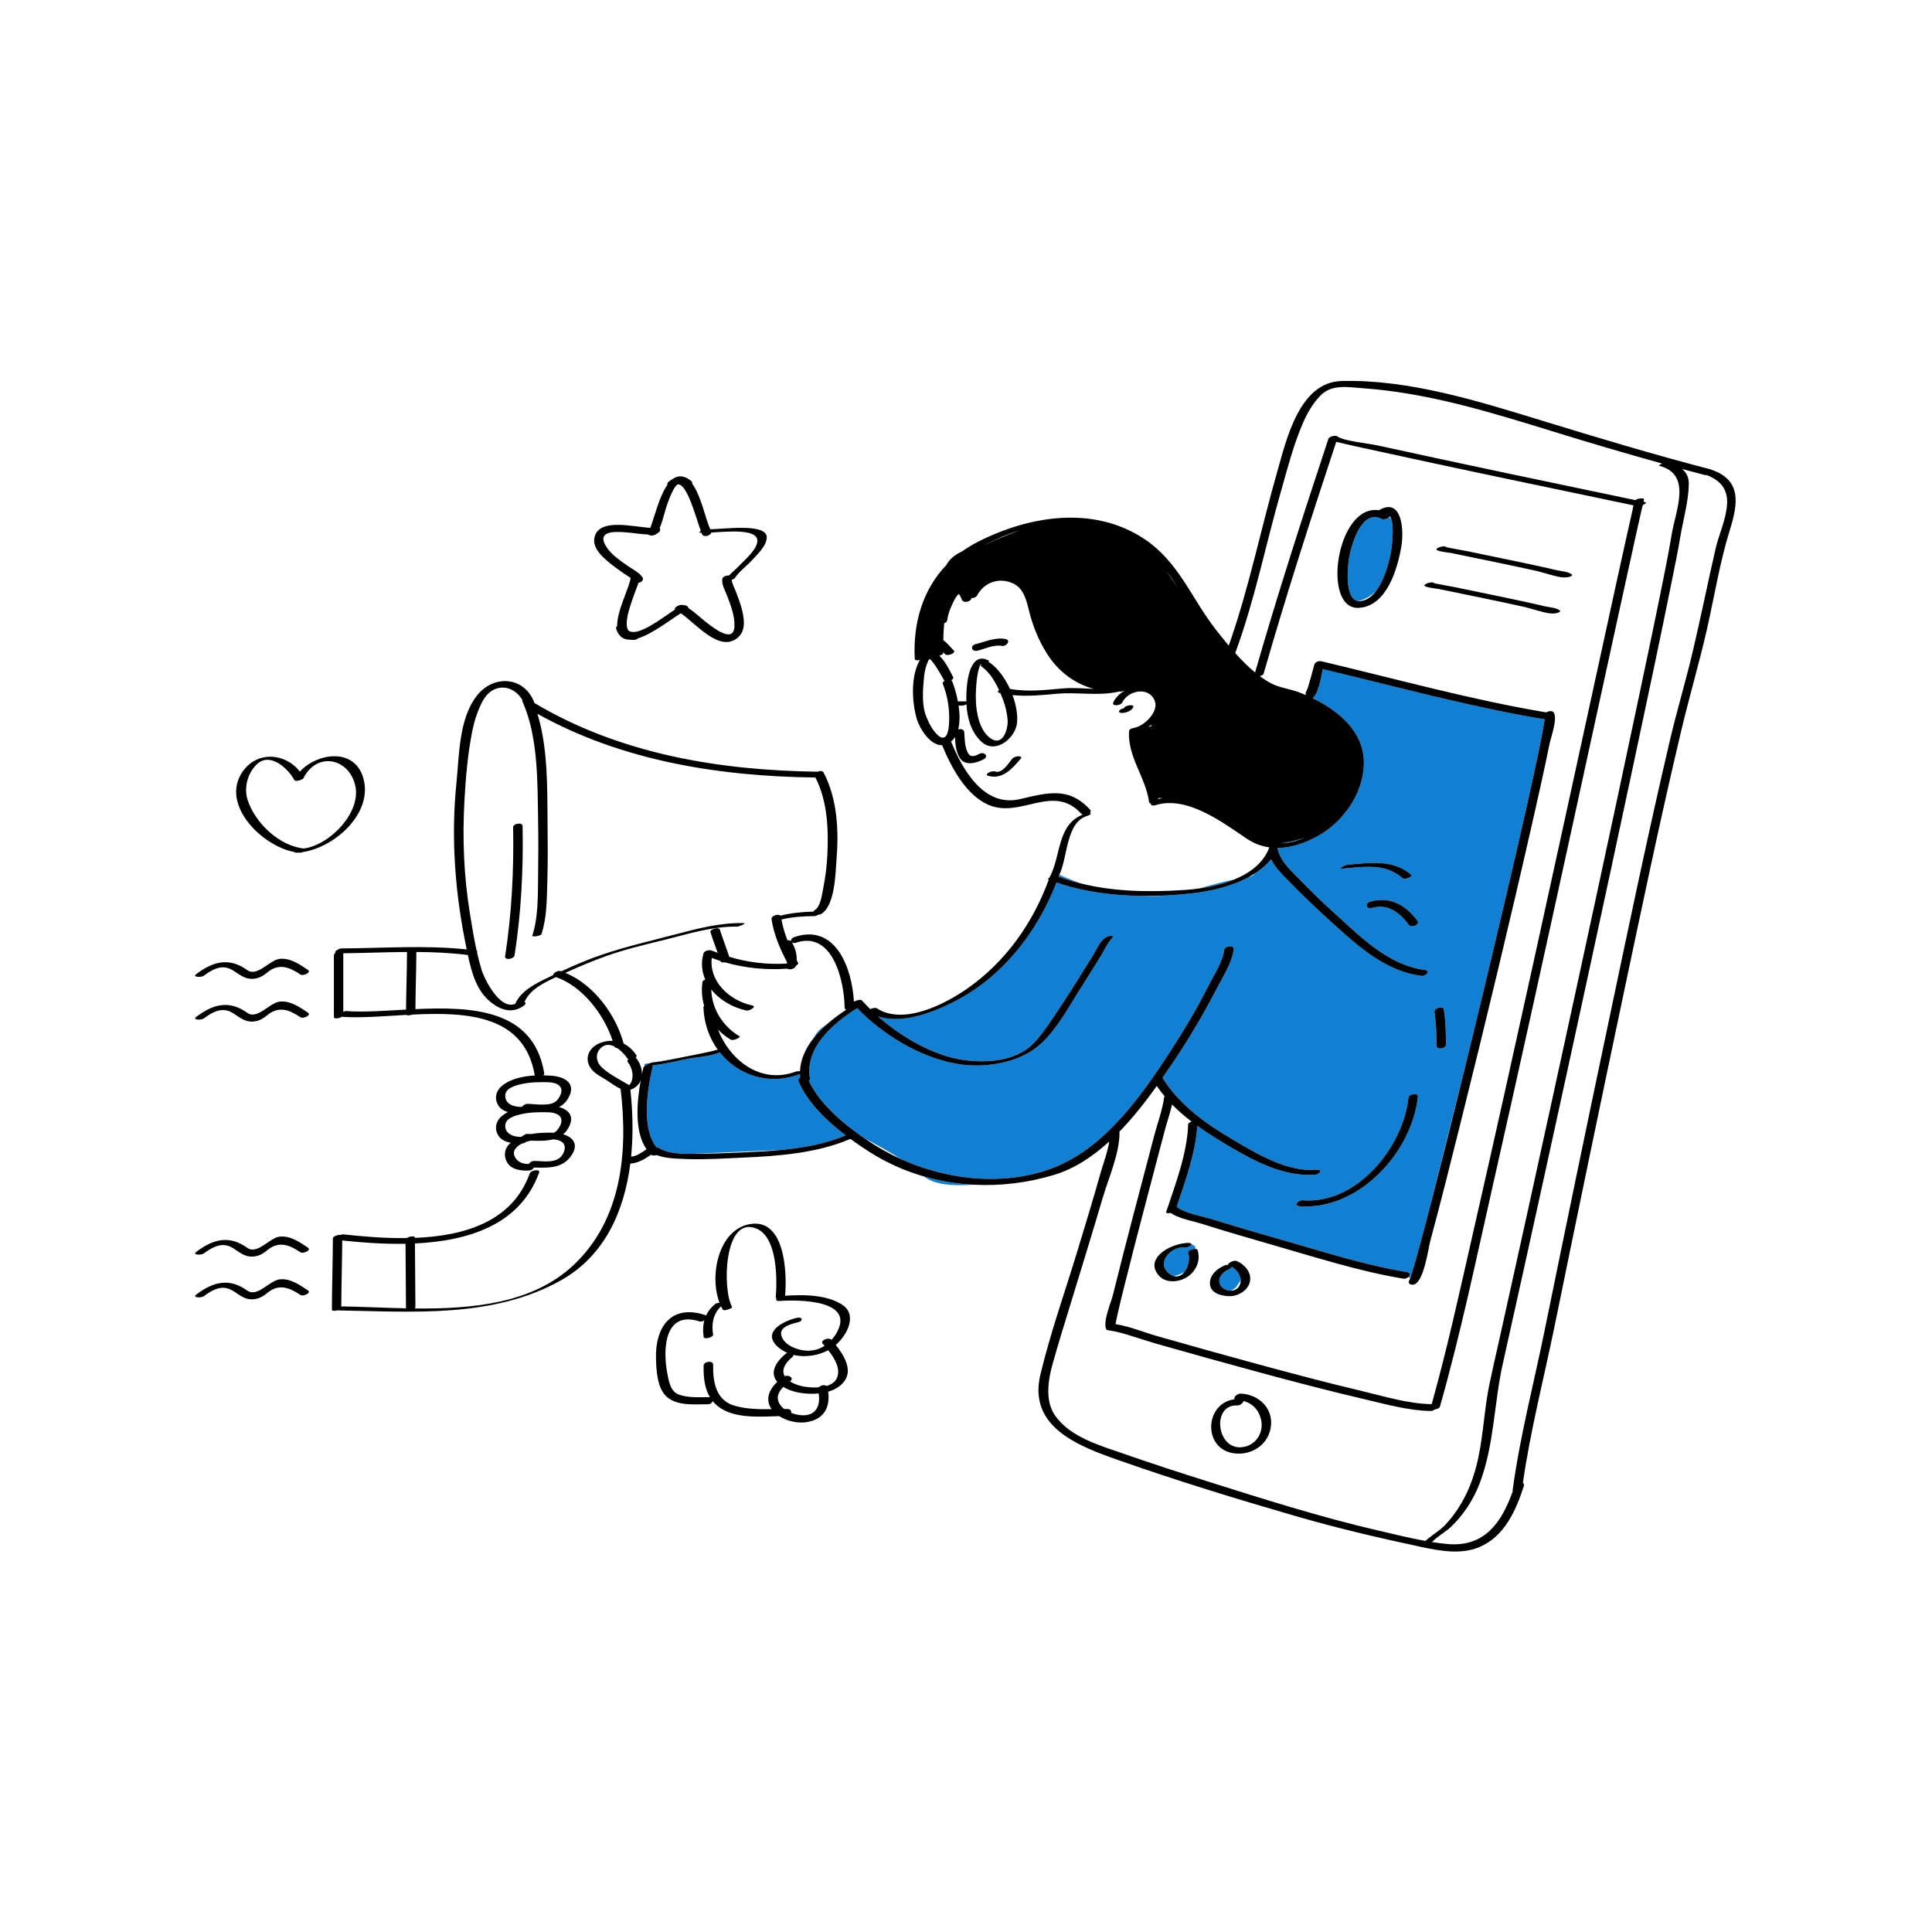 <?xml version="1.0" standalone="no"?>
<svg version="1.1" id="Layer_1" xmlns="http://www.w3.org/2000/svg" xmlns:xlink="http://www.w3.org/1999/xlink" x="0px" y="0px" width="595.28px" height="595.28px" viewBox="0 0 595.28 595.28" enable-background="new 0 0 595.28 595.28" xml:space="preserve">
<path id="color_x5F_2" fill="#1280d2" d="M415.643,172.117c0.656-4.106,3.866-15.424,10.017-12.228
	c0.66,0.343,1.836-0.057,2.372-0.59l0.643,0.643c0.946,2.809,0.126,8.982-0.13,10.314c-0.595,3.105-1.997,8.493-4.603,11.893
	c-1.247,1.193-3.147,2.599-5.466,3.034C414.225,184.559,415.241,174.629,415.643,172.117z M368.319,384.821l-0.085-0.846
	l-1.153-0.676c0.052,0.156-0.029,0.352-0.267,0.527c-0.561,0.415-1.36,0.611-2.049,0.549c-3.733-0.335-8.411,4.381-4.9,7.691
	c0.616,0.581,1.215,0.932,1.783,1.101c1.495-0.28,2.661-0.875,3.332-1.299c1.195-1.549,1.722-4.055,1.104-5.931
	C365.898,385.372,367.399,384.771,368.319,384.821z M366.598,383.021c0.006,0,0.009,0.004,0.015,0.004l-0.334-0.195
	c0,0-0.951,0.09-2.143,0.345C365.024,383.013,365.868,382.955,366.598,383.021z M379.423,390.306
	c0.045,0.255-0.167,0.552-0.815,0.815c-1.493,0.608-3.218,2.135-2.89,3.961c0.289,1.608,1.879,2.581,3.469,2.588
	c0.938-0.421,1.51-0.886,1.51-0.886l1.578-2.271c-0.007-0.245-0.032-0.491-0.094-0.737
	C381.787,392.191,380.794,391.048,379.423,390.306z M361.561,374.329l0.291,0.077c-0.093-0.047-0.188-0.092-0.278-0.141
	L361.561,374.329z M326.407,269.499c-0.004,0.007-0.006,0.016-0.01,0.021c0,0.029,0.002,0.058-0.01,0.091
	c-0.058,0.163-0.123,0.323-0.182,0.485c2.305,0.858,4.643,1.571,7.006,2.154C329.7,271.037,327.26,269.911,326.407,269.499z
	 M299.989,365.029c-5.148-0.272-10.254-1.099-15.211-2.522C287.751,365.025,293.523,365.481,299.989,365.029z M201.784,327.261
	c2.604-0.203,5.273-0.845,7.852-1.386L201.784,327.261z M399.561,258.829c-1.868,0.498-3.456,0.81-4.788,0.998
	c2.391-0.025,4.814-0.66,7.141-1.746C401.161,258.356,400.382,258.61,399.561,258.829z M475.946,221.641
	c-0.19,1.194-0.576,3.304-0.718,4.066c-0.773,4.183-1.671,8.343-2.569,12.5c-2.865,13.261-5.941,26.478-9.041,39.686
	c-3.971,16.919-8.016,33.821-12.154,50.701l-11.039,43.903c-1.258,4.854-2.532,9.706-3.881,14.536
	c-0.491,1.758-0.987,3.517-1.538,5.256c-0.148,0.47-0.309,0.936-0.479,1.398l-0.644-0.171c0.63-0.545,0.79-1.384-0.425-1.584
	c-13.042-2.146-25.942-6.347-38.629-9.959c-7.13-2.031-14.243-4.12-21.321-6.324c-3.146-0.98-8.276-1.703-10.948-3.822
	c2.655-7.924,5.827-16.561,6.355-24.93c3.388,2.436,6.982,4.627,10.59,6.746c7.656,4.498,16.637,9.044,25.77,8.281
	c1.381-0.115,2.438-1.673,0.422-1.504c-8.866,0.74-17.869-4.601-25.247-8.935c-8.6-5.054-16.918-10.79-22.26-19.398
	c1.279-1.838,2.503-3.646,3.672-5.384c4.786-7.119,9.133-14.552,13.077-22.168c1.833-3.541,4.673-7.896,5.175-11.956
	c0.192-1.563-2.773-1.219-2.947,0.182c-0.439,3.566-3.045,7.479-4.63,10.61c-3.55,7.014-7.548,13.805-11.823,20.398
	c-8.717,13.441-19.83,29.273-35.152,35.623c-15.119,6.267-33.214,4.437-48.107-2.328c-3.994-2.553-8.264-4.86-11-6.277
	c-6.554-4.481-14.075-10.832-17.235-17.813c0.238-0.17,0.384-0.368,0.348-0.58c-1.634-9.721,7.095-17.017,14.55-21.771
	c7.912,8.232,19.286,15.071,30.449,17.109c8.394,1.532,19.232-0.017,25.836-5.853c5.184-4.58,8.807-11.494,12.477-17.25
	c2.144-3.364,4.241-6.759,6.348-10.146c1.059-1.702,2.122-4.289,3.664-5.621c-0.16,0.05-0.319,0.1-0.479,0.15
	c0.562-0.292,0.861-0.599,0.14-0.648c-3.002-0.208-4.487,3.902-5.75,5.924c-4.136,6.626-8.217,13.289-12.625,19.74
	c-1.751,2.563-3.549,5.151-5.697,7.401c-5.305,5.554-14.4,6.165-21.535,5.165c-9.119-1.279-18.789-6.788-26.189-13.252l0.437,0.037
	c7.604,2.108,17.187-1.805,23.492-5.115c14.511-7.617,24.995-21.256,30.841-36.35c8.469,2.894,17.589,4.067,26.671,4.138
	c2.32,0.108,4.703,0.071,7.111-0.153c2.829-0.146,5.636-0.387,8.399-0.701c5.175-0.589,11.73-2.074,17.104-4.983
	c0.904-0.181,1.258-0.415,2.164-1.303c1.791-1.189,3.387-2.568,4.662-4.169c1.424,2.917,4.09,5.314,6.279,7.568
	c4.259,4.386,8.686,8.513,13.22,12.621c7.834,7.098,15.966,14.305,26.832,15.75c1.242,0.166,3.028-1.572,1.076-1.832
	c-11.421-1.52-19.821-10.239-27.977-17.59c-3.629-3.271-7.101-6.618-10.476-10.142c-2.666-2.782-6.185-5.738-6.921-9.696
	c-0.002-0.009-0.007-0.016-0.009-0.023c0.02-0.045,0.037-0.092,0.056-0.137c4.159-0.036,8.375-1.476,12.303-3.654
	c8.039-4.46,14.233-13.381,14.217-22.69c-0.018-9.493-7.774-15.933-15.79-19.807c1.819-1.483,2.561-6.095,3.105-8.959
	C430.208,211.56,452.972,217.829,475.946,221.641z M432.201,270.639c0.571,0.519,3.174-0.584,2.73-0.986
	c-5.504-4.994-13.063-3.818-19.869-3.175c-0.747,0.07-3.161,1.345-1.256,1.164C420.21,267.037,427.027,265.944,432.201,270.639z
	 M436.746,283.708c-3.566-4.831-8.509-7.674-14.549-5.896c-1.766,0.52-1.259,2.468,0.521,1.943
	c4.902-1.442,8.586,1.444,11.371,5.218C434.857,286.013,437.622,284.896,436.746,283.708z M436.874,337.877
	c0.135-1.306-2.799-0.8-2.912,0.307c-1.57,15.303-15.977,33.004-32.565,31.641c-1.229-0.101-3.042,1.665-1.078,1.826
	C418.486,373.144,435.111,355.054,436.874,337.877z M445.524,321.87c-0.001-3.606-0.082-7.195-0.635-10.766
	c-0.206-1.325-3.111-0.597-2.898,0.777c0.526,3.39,0.599,6.791,0.6,10.215C442.591,323.607,445.524,323.155,445.524,321.87z
	 M369.501,273.756c3.517-0.491,7.291-1.345,10.727-2.745C377.919,271.48,374.553,272.283,369.501,273.756z M198.561,327.829
	l0.014,0.7c0.112-0.082,0.247-0.154,0.393-0.219c-0.001-0.179,0.944-0.606,1.642-0.843L198.561,327.829z M263.209,309.653
	c-0.023-0.025-0.047-0.05-0.07-0.075c0.001,0.03,0.002,0.062,0.003,0.092C263.163,309.664,263.186,309.658,263.209,309.653z
	 M255.216,315.231c-0.768,0.564-1.504,1.109-2.155,1.598c-0.929,0.696-1.749,1.827-2.462,3.148
	C251.943,318.266,253.526,316.682,255.216,315.231z M246.051,333.173c-0.199-0.48,0.05-0.892,0.473-1.159
	c-0.032-0.366-0.049-0.729-0.054-1.087c-0.088,0.039-0.184,0.08-0.295,0.121c-9.471,3.5-18.861,0.175-24.409-6.803
	c-2.815,1.291-7.147,1.48-9.69,1.975c-3.607,0.702-7.333,1.646-11.028,2.031c0.07,0.083,0.101,0.188,0.069,0.321
	c-1.548,6.587-3.679,18.977,1.214,24.989c0.261-0.016,0.495,0.018,0.654,0.117c2.89,1.812,6.902,1.862,10.407,1.832l27.283-1.187
	c6.863-0.663,13.734-1.895,19.885-4.496C254.563,345.246,248.687,339.519,246.051,333.173z"></path>
<path id="color_x5F_1" d="M344.903,218.932c0.318-0.412,0.879-0.623,1.413-0.712c0.048-0.069,0.091-0.144,0.13-0.214
	c0.417-0.751,3.302-1.143,2.678-0.018c-0.657,1.185-2.198,1.645-3.463,1.689C345.253,219.692,344.489,219.468,344.903,218.932z
	 M309.71,196.87c-3.197-0.55-6.062,0.863-9.099,1.601c-1.81,0.439-1.255,2.462,0.543,2.025c2.479-0.603,4.958-1.934,7.562-1.485
	C310.165,199.26,311.649,197.204,309.71,196.87z M313.819,233.03c-0.639,0.018-1.492,0.23-1.926,0.742
	c-1.2,1.42-3.059,4.624-5.213,3.957c-0.652-0.202-1.455,0.004-2.039,0.319c-0.293,0.159-0.965,0.741-0.303,0.946
	c4.518,1.399,7.614-2.221,10.217-5.297C314.995,233.178,314.181,233.021,313.819,233.03z M158.101,254.864
	c0.257,13.352-0.428,26.6-2.469,39.805c-0.203,1.311,2.74,0.849,2.916-0.293c2.041-13.204,2.727-26.453,2.469-39.805
	C160.99,253.192,158.079,253.749,158.101,254.864z M62.805,300.632c9.188-6.973,9.613,2.579,16.534,0.725
	c1.032-0.276,2.096-0.955,2.902-1.637c3.604-3.047,6.867-1.792,10.339,0.552c0.796,0.537,3.475-0.625,2.303-1.416
	c-2.529-1.707-5.514-3.802-8.775-3.4c-3.047,0.375-6.853,5.646-9.927,3.442c-5.469-3.921-10.402-2.785-15.704,1.238
	C59.155,301.139,62.061,301.196,62.805,300.632z M62.805,313.798c9.189-6.973,9.612,2.582,16.534,0.727
	c1.032-0.276,2.096-0.955,2.902-1.637c3.604-3.047,6.867-1.795,10.339,0.55c0.796,0.537,3.475-0.625,2.303-1.416
	c-2.529-1.707-5.514-3.802-8.775-3.4c-3.048,0.376-6.851,5.649-9.927,3.443c-5.468-3.922-10.402-2.786-15.704,1.237
	C59.155,314.305,62.061,314.362,62.805,313.798z M94.883,384.432c-2.529-1.707-5.514-3.8-8.775-3.398
	c-3.047,0.375-6.853,5.646-9.927,3.441c-5.468-3.922-10.403-2.786-15.704,1.239c-1.321,1.004,1.585,1.061,2.328,0.496
	c9.187-6.977,9.613,2.579,16.534,0.725c1.032-0.276,2.096-0.955,2.902-1.637c3.604-3.046,6.867-1.794,10.339,0.55
	C93.377,386.385,96.055,385.223,94.883,384.432z M94.883,397.598c-2.529-1.707-5.514-3.8-8.775-3.398
	c-3.047,0.375-6.853,5.646-9.927,3.441c-5.468-3.922-10.403-2.786-15.704,1.239c-1.321,1.004,1.585,1.061,2.328,0.496
	c9.187-6.977,9.613,2.579,16.534,0.725c1.032-0.276,2.096-0.955,2.902-1.637c3.604-3.046,6.867-1.794,10.339,0.55
	C93.377,399.551,96.055,398.389,94.883,397.598z M532.987,163.324c-3.084,9.905-4.731,20.306-7.02,30.418
	c-2.366,10.452-5.412,20.707-7.888,31.13c-6.569,27.663-12.37,55.517-18.246,83.333c-7.021,33.242-13.916,66.512-20.716,99.8
	c-3.307,16.188-7.545,32.534-9.891,48.922c0.287,0.197,0.436,0.521,0.283,0.992c-2.441,7.567-6.007,15.587-13.813,18.815
	c-5.532,2.288-11.908,1.15-17.577-0.052c-0.214-0.009-0.366-0.038-0.415-0.088c-0.038-0.008-0.078-0.016-0.116-0.024
	c-12.906-2.76-25.608-5.732-38.299-9.414c-18.265-5.299-36.495-10.872-54.44-17.18c-12.385-4.354-28.184-10.164-24.283-26.451
	c3.063-12.79,7.52-25.335,11.348-37.908c2.421-7.954,4.848-15.91,7.104-23.913c0.875-3.105,2.235-6.61,2.756-9.984
	c-5.068,4.635-10.693,8.373-16.938,10.266c-8.104,2.457-16.532,3.483-24.847,3.044c-5.148-0.272-10.254-1.099-15.211-2.522
	c-5.859-1.684-11.513-4.182-16.785-7.522c-1.898-1.202-3.937-2.57-5.989-4.074c-10.167,4.402-22.25,5.301-33.153,5.772
	c-5.848,0.253-11.739,0.66-17.594,0.427c-2.859-0.114-6.152-0.141-8.923-1.219c-0.595,0.182-1.238,0.227-1.544-0.032
	c-0.04-0.033-0.07-0.076-0.109-0.11c-1.998,1.348-3.988,2.614-6.467,2.771c-1.857,14.564-7.828,28.348-21.32,35.932
	c-21.027,11.82-45.779,9.68-69,9.301c-0.781,0.213-1.635,0.179-1.634-0.225c0.022-7.305,0.284-14.604,0.307-21.908
	c0.002-0.73,1.485-1.191,2.329-1.123c0.294-0.129,0.611-0.201,0.896-0.17c5.853,0.639,12.659,1.236,19.535,1.147
	c0.789-0.575,2.508-0.744,2.509-0.169c0,0.035,0.001,0.07,0.001,0.105c15.098-0.587,30.01-4.89,35.379-19.852
	c0.378-1.055,3.307-1.416,2.91-0.313c-5.825,16.234-21.955,21.114-38.277,21.885c0.027,6.54,0.132,13.079,0.142,19.619
	c0,0.148-0.066,0.283-0.171,0.408c17.707,0.186,36.186-1.495,48.769-13.248c15.079-14.083,16.947-35.002,14.626-54.426
	c-1.464-0.647-2.861-1.729-4.13-2.553c-1.641-1.064-3.663-1.974-4.879-3.546c-2.43-3.141-0.767-6.721,2.76-8.053
	c1.301-0.491,2.582-0.691,3.809-0.638c-2.702-8.188-9.282-16.775-17.449-19.633c-3.722,1.711-8.088,3.854-9.699,7.641
	c0.397,0.228,0.481,0.631-0.219,1.146c-3.283,2.419-6.713,1.567-9.813-0.762c-4.711-3.539-6.262-9.314-7.431-14.832
	c-5.296-0.674-10.582-0.906-15.871-0.936c-0.034,5.872-0.259,11.74-0.293,17.61c17.678-0.813,36.393,0.059,39.685,19.702
	c0.044,0.261-0.074,0.497-0.278,0.697c0.833,0.012,1.642,0.047,2.402,0.101c4.639,0.326,8.041,2.698,5.015,7.358
	c-0.681,1.049-1.559,1.785-2.557,2.304c3.235,0.897,5.013,3.173,2.557,6.954c-0.369,0.568-0.798,1.041-1.27,1.442
	c2.688,0.833,4.757,2.771,2.809,6.049c-2.693,4.532-7.188,4.312-11.842,4.197c-0.206,0.439-0.72,0.853-1.406,0.908
	c-2.169,0.174-5.114-0.127-6.556-2.046c-1.402-1.867-1.344-4.459,0.442-6.148c0.123-0.116,0.254-0.22,0.382-0.328
	c-1.533-0.293-2.987-0.915-3.787-2.158c-1.322-2.058-0.901-4.448,1.003-6.069c0.567-0.483,1.2-0.894,1.874-1.253
	c-1.178-0.354-2.239-0.943-2.877-1.936c-1.322-2.057-0.902-4.447,1.003-6.069c2.597-2.211,6.463-3.05,10.181-3.258
	c-3.146-18.661-20.789-19.59-37.708-18.765c-0.688,0.268-1.559,0.33-1.864,0.098c-7.143,0.396-14.056,0.999-19.576,0.596
	c-0.1-0.008-0.184-0.021-0.264-0.036c-0.797,0.563-2.49,0.725-2.49,0.155c0-6.377,0-12.754,0-19.131c0-0.269,0.203-0.5,0.5-0.684
	c-0.557-0.356,1.022-1.381,1.84-1.385c12.916-0.059,25.732-1.054,38.59,0.311c-0.047-0.229-0.094-0.457-0.141-0.684
	c-3.441-16.604-4.759-33.627-3.033-50.531c0.882-8.642,0.712-19.887,6.37-27.056c5.075-6.431,14.636-5.967,17.686,2.363
	c0.008,0.004,0.018,0.006,0.025,0.011c26.404,15.709,56.857,20.73,87.194,21.14c0.687-0.312,1.559-0.311,1.858,0.26
	c4.205,8.011,4.716,17.782,3.991,26.654c-0.344,4.193-0.405,14.216-4.673,16.89c-0.256,0.16-0.571,0.234-0.892,0.248
	c-0.416,0.244-0.931,0.438-1.274,0.44c-3.44,0.018-6.808,0.249-10.136,1.043c0.397,2.199,1.031,4.326,1.838,6.394
	c0.421-0.055,0.837,0.019,1.113,0.277c-0.088-0.435,0.23-0.994,1.063-1.274c12.693-4.271,17.755,9.625,18.305,19.946
	c0.669-0.442,2.081-0.824,2.426-0.439c0.815,0.91,1.696,1.816,2.614,2.715c0.676-0.316,1.6-0.537,2.007-0.271
	c8.23,5.363,21.078-1.288,27.928-6.093c11.795-8.274,20.132-20.075,25.067-33.513c-0.39-0.16-0.177-0.438,0.258-0.693
	c0.035-0.101,0.076-0.199,0.111-0.3c0.023-0.067,0.07-0.131,0.125-0.191c3.288-6.68,2.208-15.751,9.946-18.858
	c-0.147-0.063-0.281-0.148-0.39-0.268c-8.742-9.58-18.725,1.643-28.745-2.807c-6.845-3.039-11.368-11.533-14.154-18.313
	c-3.701,0.087-6.962-5.138-7.834-8.153c-1.474-5.103-1.922-13.19,0.976-18.118c-0.757,0.209-1.565,0.13-1.592-0.396
	c-0.551-11.199,2.57-21.336,9.68-28.787c0.176-0.287,0.354-0.568,0.536-0.842c1.03-1.545,2.711-2.67,4.472-3.491
	c1.436-1.017,2.971-1.96,4.625-2.808c15.73-8.067,35.58-11.388,51.261-1.072c10.807,7.109,14.581,18.3,22.254,28.098
	c1.227,1.566,2.539,3.221,3.928,4.873c6.148-17.416,9.865-35.804,14.931-53.543c2.823-9.885,6.77-27.649,19.834-27.988
	c20.825-0.54,42.247,6.237,61.918,12.261c17.155,5.253,34.35,10.44,51.717,14.943c0.134,0.034,0.234,0.078,0.321,0.126
	C536.643,147.92,535.539,155.124,532.987,163.324z M170.406,351.049c-2.144,0.557-4.581,0.487-6.813,0.4
	c-0.414,0.083-0.824,0.175-1.221,0.291c-0.103,0.03-0.211,0.064-0.321,0.102c-0.265,0.249-0.638,0.438-1.091,0.469
	c-0.019,0.001-0.041,0.001-0.06,0.003c-1.607,0.786-3.191,2.161-2.303,4.047c0.813,1.729,2.521,2.308,4.301,2.274
	c0.35-0.486,1.065-0.951,1.712-0.94c3.044,0.051,7.427,0.982,8.994-2.438C174.897,352.434,172.991,351.188,170.406,351.049z
	 M168.781,342.707c-2.7-0.063-5.672-0.025-8.302,0.617c-1.712,0.418-4.931,1.198-4.803,3.699c0.128,2.51,2.648,3.252,4.774,3.281
	c0.182-0.072,0.364-0.142,0.55-0.206c0.382-0.404,0.985-0.745,1.539-0.736c0.321,0.005,0.69,0.026,1.09,0.055
	c2.3-0.415,4.708-0.457,6.887-0.415c0.037,0.001,0.075,0.005,0.111,0.006c0.451-0.215,0.842-0.495,1.133-0.872
	C174.354,344.769,172.612,342.798,168.781,342.707z M160.479,334.066c-1.712,0.419-4.931,1.198-4.803,3.7
	c0.136,2.66,2.958,3.337,5.152,3.281c0.349-0.486,1.064-0.951,1.711-0.941c2.425,0.036,7.491,1.019,9.221-1.229
	c2.594-3.368,0.853-5.336-2.979-5.428C166.081,333.386,163.109,333.424,160.479,334.066z M125.411,293.321
	c-6.534,0.045-13.072,0.325-19.637,0.396c0,6.011,0,12.022,0,18.033c0.311-0.15,0.65-0.24,0.947-0.219
	c5.222,0.382,11.661-0.093,18.386-0.457c0.05-5.903,0.278-11.804,0.295-17.707C125.402,293.353,125.409,293.337,125.411,293.321z
	 M125.089,403.114c-0.014-6.63-0.121-13.259-0.143-19.888c-6.818,0.128-13.559-0.383-19.495-1.015
	c-0.047,6.798-0.269,13.592-0.292,20.39c0.168-0.046,0.313-0.075,0.409-0.073C111.651,402.625,118.288,402.977,125.089,403.114z
	 M308.227,213.556c-0.072-0.017-0.144-0.025-0.216-0.043c-0.731-0.176-0.614-0.545-0.188-0.878
	c-1.306-2.842-3.018-5.614-5.519-7.377c-0.183-0.129-0.073-0.324,0.186-0.52c-0.1,0.001-0.193-0.007-0.278-0.024
	c-0.077,0.118-0.165,0.25-0.278,0.413c-0.193,0.471-0.35,0.952-0.471,1.446c-0.196,0.876-0.377,1.752-0.476,2.645
	c-0.254,2.278-0.388,4.583-0.294,6.877c0.145,3.538,1.052,8.313,3.786,10.804c4.415,4.021,6.271-2.371,5.975-5.27
	c-0.21-2.05-0.642-4.068-1.381-5.997C308.812,214.951,308.526,214.254,308.227,213.556z M311.187,212.264
	c5.53,1.02,11.066,0.276,16.654-0.176c3.041-0.246,6.091,0.057,9.133,0.163c-5.884-1.598-10.91-5.341-14.42-10.91
	c-2.666-4.23-4.355-8.54-5.555-13.378c-0.734-2.962-1.598-6.572-4.6-8.073c-4.36-2.18-9.118-0.584-11.383,3.65
	c-0.25,0.466-1.037,0.744-1.723,0.768c-0.053,1.105-2.48,1.673-2.946,0.443c-0.229-0.607-0.485-1.268-0.948-1.743
	c-0.652,0.582-1.117,1.4-1.503,2.166c-0.913,1.813-1.776,3.847-2.036,5.878c-0.06,0.469-0.457,0.815-0.939,1.011
	c-0.163,1.712-0.24,3.428-0.275,5.147c1.223,0.912,2.193,2.179,3.254,3.26c0.729,0.743-2.014,1.811-2.697,1.113
	c-0.201-0.205-0.398-0.421-0.596-0.639c0,0.104-0.001,0.207-0.001,0.311c-0.001,0.332-0.56,0.592-1.188,0.748
	c1.955,1.861,3.549,5.203,4.273,6.658c0.167,0.336-0.129,0.676-0.59,0.913c0.127,0.077,0.227,0.182,0.281,0.321
	c0.604,1.535,1.295,3.782,1.757,6.218c0.78,0,1.561,0,2.341,0c0.067,0,0.166,0.005,0.27,0.017c-0.052-1.888,0.059-3.766,0.254-5.522
	c0.376-3.376,1.913-9.734,6.704-7.023c0.182,0.103,0.057,0.29-0.223,0.485c0.215,0.003,0.402,0.041,0.531,0.132
	C307.466,205.927,309.653,208.934,311.187,212.264z M297.061,180.829c0,0-0.032,0.022-0.091,0.066
	c0.043,0.018,0.082,0.043,0.123,0.063L297.061,180.829z M354.92,223.203c-0.364,0.274-0.738,0.536-1.117,0.777l0.758-0.151
	C354.561,223.829,354.712,223.598,354.92,223.203z M358.228,245.938c-0.497-0.029-0.954-0.051-1.357-0.066
	c0.018,0.105,0.041,0.21,0.057,0.315C357.357,246.089,357.792,246.007,358.228,245.938z M394.772,259.827
	c2.391-0.025,4.814-0.66,7.141-1.746c-0.752,0.275-1.531,0.529-2.353,0.748C397.692,259.327,396.104,259.639,394.772,259.827z
	 M359.284,175.845l3.875,5.519C361.938,179.46,360.664,177.605,359.284,175.845z M303.451,167.843
	c0.069-0.009,0.109-0.014,0.109-0.014s4.666-2.246,10.542-4.401c-1.835,0.567-3.65,1.235-5.432,2.022
	C306.909,166.229,305.159,167.004,303.451,167.843z M288.862,226.427c0.67,0.634,1.216,0.892,1.66,0.889
	c0.187-0.092,0.393-0.16,0.607-0.198c0.846-0.592,1.152-2.396,1.254-3.758c0.32-4.33-0.309-8.646-1.899-12.687
	c-0.14-0.355,0.155-0.695,0.603-0.933c-0.127-0.072-0.229-0.171-0.294-0.302c-0.241-0.486-4.04-7.283-4.574-6.235
	c-0.897,1.761-1.333,3.514-1.517,5.472c-0.35,3.715-0.758,8.439,0.657,12.02C286.165,222.734,287.243,224.896,288.862,226.427z
	 M326.407,269.499c-0.004,0.007-0.006,0.016-0.01,0.021c0,0.029,0.002,0.058-0.01,0.091c-0.058,0.163-0.123,0.323-0.182,0.485
	c2.305,0.858,4.643,1.571,7.006,2.154c10.322,2.543,21.124,2.655,31.747,1.967c1.425-0.093,2.957-0.24,4.542-0.462
	c3.517-0.491,7.291-1.345,10.727-2.745c4.896-1.998,9.101-5.111,10.864-9.893c0.004-0.01,0.013-0.019,0.017-0.028
	c-2.378-0.337-4.713-1.18-6.939-2.674c-7.631-5.121-18.439-13.336-28.155-10.332c-0.987,0.305-1.52-0.067-1.499-0.54
	c-0.252-0.074-0.432-0.221-0.466-0.461c-1.063-7.642-6.659-13.883-6.175-21.821c0.041-0.655,1.156-0.944,1.637-1.021
	c2.838-0.454,7.418-4.72,6.364-8.053c-1.501-4.747-8.249-3.671-10.128,0.324c-0.43,0.914-3.335,1.208-2.713-0.115
	c0.683-1.452,1.921-2.668,3.412-3.567h-0.178c-0.229,0.131-0.502,0.222-0.806,0.241c-0.265,0.017-0.524,0.017-0.788,0.025
	c-0.037,0.01-0.061,0.025-0.101,0.034c-6.237,1.399-12.519,0.048-18.82,0.622c-4.628,0.422-9.204,0.887-13.775,0.417
	c1.114,3.001,1.666,6.113,1.37,8.699c-0.52,4.53-6.576,9.646-10.913,5.696c-3.214-2.928-4.405-7.226-4.649-11.56
	c-0.458,0.266-1.061,0.407-1.524,0.407c-0.302,0-0.602,0-0.903,0c0.374,2.516,0.439,5.125-0.119,7.318
	c0.817-0.22,1.811-0.007,1.865,0.869c0.119,1.913,0.149,4.008,0.854,5.817c0.796,2.048,2.098,1.764,3.826,0.851
	c1.453-0.766,3.029,0.774,1.281,1.697c-2.153,1.136-5.641,2.163-7.299-0.364c-1.227-1.869-1.405-4.24-1.525-6.473
	c-0.327,0.516-0.727,0.97-1.194,1.363c3.61,8.872,10.192,20.275,21.162,17.741c8.449-1.952,15.104-3.949,21.628,3.2
	c0.34,0.373,0.268,0.752-0.01,1.059c0.488,0.112,0.244,0.588-0.896,0.925C328.425,253.337,328.933,264.462,326.407,269.499z
	 M263.209,309.653c-0.023-0.025-0.047-0.05-0.07-0.075c0.001,0.03,0.002,0.062,0.003,0.092
	C263.163,309.664,263.186,309.658,263.209,309.653z M245.473,295.85c0.131,0.25,0.259,0.502,0.392,0.751
	c0.19,0.358-0.125,0.716-0.612,0.957c-0.27,0.985-1.988,1.399-2.671,0.908c-6.685,0.452-12.995-0.168-19.236-1.961
	c-0.63,0.115-1.238,0.04-1.362-0.359c-0.009-0.026-0.019-0.053-0.026-0.08c-0.884-0.278-1.769-0.576-2.651-0.902
	c-0.861,7.275,5.491,13.138,12.421,14.619c1.646,0.352-0.857,1.767-1.775,1.57c-4.171-0.892-8.211-3.226-10.803-6.488
	c0.157,5.946,3.507,11.356,8.73,14.446c0.494,0.292-1.964,1.473-2.721,1.025c-1.468-0.868-2.777-1.917-3.919-3.099
	c3.676,9.535,13.199,16.912,23.884,12.963c0.44-0.163,0.97-0.184,1.357-0.109c0.164-3.75,1.775-7.127,4.119-10.113
	c1.345-1.712,2.928-3.296,4.617-4.746c1.771-1.521,3.656-2.896,5.502-4.12c-0.284-0.126-0.479-0.355-0.482-0.711
	c-0.104-8.193-3.674-23.742-14.97-19.941c-0.576,0.194-0.992,0.12-1.253-0.069C245.026,292.073,245.547,293.932,245.473,295.85z
	 M192.166,321.569c1.522,0.755,2.866,1.967,3.925,3.582c0.171,0.262,0.024,0.526-0.271,0.75c0.116,0.038,0.211,0.095,0.271,0.176
	c1.066,1.436,1.754,3.139,1.706,4.857c0.145-0.69,0.29-1.356,0.433-1.962c0.039-0.164,0.166-0.313,0.345-0.443
	c0.112-0.082,0.247-0.154,0.393-0.219c-0.001-0.179,0.944-0.606,1.642-0.843c0.273-0.093,0.511-0.158,0.633-0.164
	c0.181-0.01,0.362-0.029,0.543-0.043c2.604-0.203,5.273-0.845,7.852-1.386c0.432-0.091,0.86-0.179,1.286-0.261
	c2.194-0.422,4.389-0.848,6.573-1.321c0.896-0.194,1.795-0.382,2.683-0.612c0.384-0.1,1.028-0.527,0.408-0.011
	c0.106-0.089,0.312-0.173,0.56-0.246c-2.615-3.616-4.245-8.104-4.409-13.085c-0.005-0.16,0.081-0.307,0.222-0.438
	c-0.686-2.35-0.891-4.864-0.514-7.428c0.038-0.26,0.4-0.492,0.854-0.655c-1.052-2.404-1.357-5.127-0.561-8.039
	c0.247-0.905,1.864-1.188,2.602-0.882c0.596,0.247,1.191,0.46,1.786,0.685c-0.751-2.126-1.563-4.23-2.229-6.386
	c-0.274-0.891,2.612-1.703,2.898-0.777c0.873,2.828,1.992,5.568,2.898,8.383c5.773,1.748,11.59,2.441,17.772,2.091
	c0.018-0.138,0.021-0.274,0.032-0.412c-2.19-4.205-4.083-8.571-4.779-13.296c-0.154-1.049,2.143-1.709,2.753-1.064
	c3.337-0.821,6.726-1.159,10.16-1.244c0.061-0.181,0.229-0.374,0.542-0.57c1.687-1.058,2.131-4.91,2.472-6.642
	c0.646-3.282,1.09-6.61,1.26-9.952c0.41-8.073,0.083-16.836-3.682-24.176c-0.088,0.015-0.175,0.024-0.258,0.023
	c-29.568-0.384-59.344-5.123-85.388-19.633c3.228,10.398,3.029,22.567,3.128,33.066c0.059,6.332,0.119,12.679-0.079,19.009
	c-0.163,5.199-0.136,10.771-1.781,15.767c-0.226,0.685-2.99,0.979-2.848,0.547c1.884-5.719,1.705-12.339,1.792-18.294
	c0.085-5.77,0.104-11.549,0.004-17.318c-0.205-11.86,0.071-25.767-4.908-36.786c-0.026-0.058,0.014-0.128,0.093-0.203
	c-2.96-5.035-9.255-5.377-12.286,0.324c-1.65,3.104-2.663,6.487-3.321,9.934c-1.29,6.757-1.886,13.784-2.272,20.644
	c-0.659,11.696-0.184,23.444,1.71,35.015c0.612,3.738,1.228,7.556,2.05,11.303c0.278,0.103,0.272,0.276,0.105,0.469
	c0.406,1.81,0.858,3.604,1.393,5.359c0.869,2.861,5.669,12.593,10.403,10.519c1.669-3.969,6.371-6.277,10.03-8.045
	c0.553-0.267,1.108-0.532,1.665-0.797c-0.074-0.661,1.492-1.506,2.309-1.235c0.06,0.02,0.117,0.047,0.177,0.067
	c4.217-1.948,8.531-3.774,12.896-5.243c7.426-2.498,15.042-4.212,22.604-6.22c6.781-1.799,13.51-3.506,20.572-3.397
	c1.383,0.021-1.35,1.102-1.904,1.094c-7.588-0.117-14.695,2.169-21.976,3.974c-6.144,1.522-12.356,2.962-18.328,5.085
	c-4.261,1.516-8.477,3.303-12.605,5.187C182.951,303.354,189.784,312.666,192.166,321.569z M192.685,333.675
	c0.368,0.213,0.766,0.456,1.176,0.647c0.028-0.018,0.047-0.032,0.077-0.051c0.09-0.112,0.181-0.225,0.271-0.337
	c0.208-0.305,0.367-0.633,0.479-0.983c0.575-2.077-0.045-4.109-1.305-5.804c-0.186-0.25-0.038-0.515,0.267-0.74
	c-0.118-0.039-0.21-0.1-0.267-0.186c-0.666-1.017-1.85-2.366-3.209-3.276c-0.405-0.026-0.739-0.183-0.865-0.501
	c-1.25-0.609-2.583-0.753-3.77,0.117c-2.266,1.662-2.053,4.535-0.06,6.363C187.513,330.79,190.302,332.298,192.685,333.675z
	 M199.218,354.097c-3.775-5.271-3.037-14.545-1.781-21.333c-0.07,0.188-0.13,0.377-0.223,0.563c-0.54,1.08-1.716,2.057-2.982,2.455
	c0.725,6.597,0.92,13.652,0.227,20.595C196.296,356.232,197.73,355.108,199.218,354.097z M240.675,354.324
	c6.863-0.663,13.734-1.895,19.885-4.496c-5.997-4.582-11.873-10.31-14.509-16.655c-0.199-0.48,0.05-0.892,0.473-1.159
	c-0.032-0.366-0.049-0.729-0.054-1.087c-0.088,0.039-0.184,0.08-0.295,0.121c-9.471,3.5-18.861,0.175-24.409-6.803
	c-2.815,1.291-7.147,1.48-9.69,1.975c-3.607,0.702-7.333,1.646-11.028,2.031c0.07,0.083,0.101,0.188,0.069,0.321
	c-1.548,6.587-3.679,18.977,1.214,24.989c0.261-0.016,0.495,0.018,0.654,0.117c2.89,1.812,6.902,1.862,10.407,1.832
	c0.59-0.006,1.168-0.012,1.722-0.014c4.403-0.016,8.802-0.208,13.2-0.398C232.317,354.926,236.493,354.728,240.675,354.324z
	 M325.562,359.394c15.322-6.35,26.436-22.182,35.152-35.623c4.275-6.594,8.273-13.385,11.823-20.398
	c1.585-3.131,4.19-7.044,4.63-10.61c0.174-1.4,3.14-1.745,2.947-0.182c-0.502,4.06-3.342,8.415-5.175,11.956
	c-3.944,7.616-8.291,15.049-13.077,22.168c-1.169,1.738-2.393,3.546-3.672,5.384c5.342,8.608,13.66,14.345,22.26,19.398
	c7.378,4.334,16.381,9.675,25.247,8.935c2.016-0.169,0.959,1.389-0.422,1.504c-9.133,0.763-18.113-3.783-25.77-8.281
	c-3.607-2.119-7.202-4.311-10.59-6.746c-0.528,8.369-3.7,17.006-6.355,24.93c2.672,2.119,7.802,2.842,10.948,3.822
	c7.078,2.204,14.191,4.293,21.321,6.324c12.687,3.612,25.587,7.813,38.629,9.959c1.215,0.2,1.055,1.039,0.425,1.584
	c-0.377,0.327-0.924,0.549-1.444,0.463c-13.63-2.244-27.112-6.608-40.363-10.408c-7.294-2.091-14.583-4.213-21.815-6.509
	c-2.402-0.763-5.859-1.372-8.409-2.656c-0.093-0.047-0.188-0.092-0.278-0.141c-0.304-0.163-0.585-0.343-0.855-0.53
	c-0.771,0.142-1.531,0.078-1.408-0.294c2.811-8.499,6.492-17.976,6.774-26.999c0.012-0.379,0.504-0.67,1.079-0.846
	c-2.134-1.631-4.161-3.379-6.035-5.289c-0.645,2.849-1.645,5.705-2.372,8.466c-2.074,7.87-4.151,15.739-6.208,23.614
	c-2.093,8.016-4.184,16.034-6.179,24.076c-0.711,2.865-1.426,5.731-2.064,8.614c-0.19,0.858-0.387,1.718-0.537,2.584
	c-0.024,0.138-0.038,0.237-0.05,0.332c4.273,0.655,8.672,2.501,12.792,3.673c9.828,2.798,19.667,5.562,29.527,8.245
	c11.126,3.027,22.271,6.006,33.49,8.669c6.917,1.643,14.402,3.964,21.577,4.055c0.006,0,0.01,0.001,0.016,0.001
	c4.949-17.601,8.807-35.548,12.879-53.362c6.461-28.261,12.729-56.564,18.956-84.877c7.126-32.401,14.174-64.82,21.24-97.234
	c2.291-10.511,4.576-21.021,6.905-31.523c0.635-2.862,1.268-5.726,1.932-8.581c0.086-0.37,0.148-0.863,0.244-1.356
	c-27.3-5.71-54.611-11.384-81.854-17.366c-3.24-0.712-6.482-1.418-9.711-2.185c-7.836,23.685-15.501,47.456-22.376,71.438
	c-0.094,0.328-0.602,0.59-1.165,0.739c1.087,0.804,2.2,1.534,3.343,2.155c2.541,1.381,5.879,1.752,8.593,2.773
	c0.689,0.26,1.389,0.541,2.091,0.839c0.124-0.11,0.285-0.217,0.497-0.313c-1.029,0.471,0.046-1.102,0.316-2.01
	c0.276-0.925,0.55-1.85,0.809-2.779c0.385-1.379,0.764-2.76,1.127-4.144c0.258-0.979,1.428-1.28,2.309-1.072
	c22.92,5.414,45.951,11.833,69.193,15.729c0.69-0.467,1.84-0.603,2.264,0.022c1.286,1.896-0.896,7.777-1.286,9.705
	c-1.644,8.127-3.462,16.219-5.299,24.304c-7.021,30.907-14.448,61.728-22.112,92.481c-3.031,12.163-6.071,24.329-9.347,36.429
	c-0.577,2.133-2.023,13.333-5.388,13.388c-1.848,0.029-1.42-1.772-0.023-2.025c-1.086,0.185-1.216,1.191-0.795,0.07
	c0.023-0.063,0.043-0.129,0.065-0.192c0.17-0.463,0.33-0.929,0.479-1.398c0.551-1.739,1.047-3.498,1.538-5.256
	c1.349-4.83,2.623-9.682,3.881-14.536c0.313-1.206,0.63-2.41,0.94-3.617c3.45-13.406,6.802-26.84,10.099-40.286
	c4.139-16.88,8.184-33.782,12.154-50.701c3.1-13.208,6.176-26.425,9.041-39.686c0.898-4.157,1.796-8.317,2.569-12.5
	c0.142-0.763,0.527-2.872,0.718-4.066c-22.975-3.812-45.738-10.081-68.396-15.486c-0.545,2.864-1.286,7.476-3.105,8.959
	c8.016,3.874,15.772,10.313,15.79,19.807c0.017,9.31-6.178,18.23-14.217,22.69c-3.928,2.179-8.144,3.618-12.303,3.654
	c-0.019,0.045-0.036,0.092-0.056,0.137c0.002,0.008,0.007,0.015,0.009,0.023c0.736,3.958,4.255,6.914,6.921,9.696
	c3.375,3.523,6.847,6.871,10.476,10.142c8.155,7.351,16.556,16.07,27.977,17.59c1.952,0.26,0.166,1.998-1.076,1.832
	c-10.866-1.445-18.998-8.652-26.832-15.75c-4.534-4.108-8.961-8.235-13.22-12.621c-2.189-2.254-4.855-4.651-6.279-7.568
	c-1.275,1.601-2.871,2.979-4.662,4.169c-0.695,0.462-1.417,0.897-2.164,1.303c-5.373,2.909-11.929,4.395-17.104,4.983
	c-2.764,0.314-5.57,0.555-8.399,0.701c-2.359,0.123-4.733,0.172-7.111,0.153c-9.082-0.07-18.202-1.244-26.671-4.138
	c-5.846,15.094-16.33,28.732-30.841,36.35c-6.306,3.311-15.889,7.224-23.492,5.115c-0.2-0.056-0.399-0.111-0.597-0.175
	c0.053,0.046,0.107,0.092,0.16,0.138c7.4,6.464,17.07,11.973,26.189,13.252c7.135,1,16.23,0.389,21.535-5.165
	c2.148-2.25,3.946-4.839,5.697-7.401c4.408-6.451,8.489-13.114,12.625-19.74c1.263-2.021,2.748-6.132,5.75-5.924
	c0.722,0.05,0.422,0.356-0.14,0.648c0.16-0.051,0.319-0.101,0.479-0.15c-1.542,1.332-2.605,3.919-3.664,5.621
	c-2.106,3.388-4.204,6.782-6.348,10.146c-3.67,5.756-7.293,12.67-12.477,17.25c-6.604,5.836-17.442,7.385-25.836,5.853
	c-11.163-2.038-22.537-8.877-30.449-17.109c-7.455,4.754-16.184,12.05-14.55,21.771c0.036,0.212-0.109,0.41-0.348,0.58
	c3.16,6.98,10.682,13.331,17.235,17.813c0.997,0.682,1.972,1.322,2.904,1.913c2.555,1.619,5.268,3.079,8.096,4.364
	C292.348,363.83,310.442,365.66,325.562,359.394z M439.187,474.785c1.846-1.713,4.43-3.165,6.005-4.834
	c5.673-6.013,8.713-13.175,10.382-21.223c1.546-7.455,1.827-15.104,3.403-22.546c1.051-4.96,2.198-9.901,3.3-14.851
	c5.341-23.998,10.617-48.011,15.861-72.031c9.023-41.342,17.983-82.699,26.723-124.104c2.79-13.222,5.592-26.443,8.215-39.7
	c0.715-3.611,1.404-7.225,2.002-10.857c1.214-7.38,6.321-18.457-3.712-21.077c-0.421-0.11,0.089-0.456,0.758-0.734
	c-11.14-3.083-22.229-6.372-33.267-9.777c-19.188-5.921-38.779-12.022-58.926-13.431c-4.516-0.315-9.623-1.35-13.104,2.277
	c-2.282,2.378-3.963,5.224-5.28,8.234c-3.013,6.887-4.839,14.176-6.9,21.382c-4.689,16.388-8.046,33.35-13.93,49.366
	c-0.037,0.103-0.104,0.195-0.182,0.284c1.929,2.157,3.988,4.237,6.173,6.028c6.947-24.161,14.683-48.111,22.587-71.975
	c0.251-0.757,2.194-1.225,2.795-0.749c1.777,1.409,9.424,2.133,12.178,2.736c26.516,5.81,53.091,11.347,79.66,16.903
	c0.033-0.035,0.061-0.078,0.096-0.108c0.57-0.491,3.453-0.779,2.264,0.248c0.262-0.226,0.271,0.005,0.184,0.392
	c0.158,0.033,0.317,0.066,0.476,0.1c0.54,0.113-0.02,0.535-0.751,0.857c-0.1,0.315-0.194,0.608-0.235,0.786
	c-0.515,2.217-1.012,4.438-1.507,6.66c-1.719,7.724-3.407,15.455-5.096,23.187c-5.455,24.983-10.881,49.974-16.344,74.955
	c-7.57,34.627-15.171,69.248-22.995,103.818c-5.171,22.848-9.96,45.917-16.374,68.459c-0.121,0.424-0.927,0.738-1.657,0.841
	c-0.263,0.258-0.654,0.44-1.146,0.435c-6.824-0.087-13.771-2.059-20.373-3.602c-11.079-2.589-22.087-5.485-33.068-8.46
	c-10.391-2.815-20.759-5.712-31.113-8.656c-4.115-1.171-10.495-3.5-13.9-3.992c-0.131-0.003-0.26-0.018-0.377-0.058
	c-0.049-0.017-0.094-0.045-0.141-0.064c-0.06,0.007-0.119,0.013-0.176,0.012c-0.01,0-0.02,0-0.029-0.001
	c-0.219-0.005-0.677-0.092-0.799-0.319c-1.183-2.207,1.52-8.48,2.056-10.657c1.999-8.127,4.102-16.229,6.214-24.329
	c2.158-8.273,4.34-16.541,6.519-24.809c0.997-3.782,2.484-7.733,3.019-11.619c0.019-0.137,0.08-0.263,0.172-0.378
	c-0.856-1.019-1.669-2.081-2.431-3.195c-3.448,4.817-7.278,9.731-11.534,14.103c0.033,0.096,0.055,0.197,0.055,0.315
	c-0.026,6.51-3.373,13.94-5.187,20.085c-3.124,10.585-6.373,21.132-9.601,31.685c-1.975,6.458-4,12.907-5.82,19.411
	c-1.4,5.002-2.413,11.441,0.766,15.962c4.74,6.739,13.961,9.245,21.434,11.854c8.398,2.934,16.861,5.685,25.346,8.358
	c17.449,5.501,35.015,11.093,52.854,15.213C429.445,472.686,434.319,473.912,439.187,474.785z M525.829,146.371
	c-0.201,0.032-0.393,0.036-0.555-0.006c-2.345-0.608-4.682-1.247-7.021-1.877c1.303,1.05,2.135,2.521,2.096,4.673
	c-0.104,5.527-1.777,11.09-2.672,16.517c-0.701,4.254-1.578,8.481-2.429,12.706c-3.747,18.602-7.702,37.162-11.656,55.721
	c-9.099,42.708-18.354,85.383-27.714,128.035c-4.247,19.357-8.515,38.709-12.841,58.049c-2.704,12.089-2.645,25.016-7.062,36.687
	c-1.955,5.166-4.969,9.818-8.974,13.639c-1.513,1.442-4.224,2.927-5.772,4.619c1.666,0.261,3.329,0.478,4.982,0.617
	c11.278,0.95,16.539-6.787,19.901-16.31c-0.037-0.069-0.06-0.147-0.046-0.244c2.203-16.435,6.502-32.83,9.816-49.063
	c6.564-32.144,13.213-64.27,19.981-96.371c6.031-28.607,11.996-57.247,18.679-85.712c2.148-9.155,4.865-18.155,7.02-27.304
	c2.48-10.533,4.619-21.141,7.042-31.687c1.048-4.562,3.289-9.094,3.54-13.811C532.403,150.39,529.724,147.868,525.829,146.371z
	 M391.614,439.28c-0.534,5.26-5.061,8.753-10.277,8.602c-10.808-0.314-10.617-15.498-0.922-16.762
	c-0.457-0.555,0.785-1.761,1.828-1.726C387.571,429.572,392.188,433.636,391.614,439.28z M388.59,437.613
	c-0.643-3.122-2.617-5.21-5.456-5.931c-0.081,0.601-1.067,1.396-1.924,1.356c-8.279-0.38-6.268,14.924,2.478,12.682
	C387.261,444.805,389.335,441.235,388.59,437.613z M183.223,165.37c1.591-5.813,11.77-3.014,17.149-2.737
	c1.264-3.291,2.752-9.686,5.273-13.273c-0.13-0.267-0.035-0.612,0.455-1c0.508-0.401,0.991-0.711,1.454-0.947
	c1.481-0.967,3.25-0.951,5.405,0.753c0.336,0.266,0.393,0.555,0.285,0.822c2.78,3.672,4.148,11.061,5.602,14.076
	c4.128-0.015,17.313-1.926,17.404,2.429c0.055,2.575-2.801,5.208-4.396,6.967c-1.658,1.83-4.114,3.592-5.444,5.664
	c-0.147,0.229-0.525,0.396-0.959,0.505c0.076,1.163,0.887,2.595,1.255,3.568c0.775,2.054,1.593,4.133,2.065,6.283
	c0.659,3.008,0.926,6.254-1.812,8.269c-5.495,4.046-12.374-4.446-17.172-7.792c-3.218,1.971-8.718,6.343-13.218,7.724
	c-0.266,0.266-0.668,0.464-1.159,0.477c-0.466,0.013-0.881-0.013-1.274-0.054c-1.935,0.021-3.491-0.891-4.29-3.367
	c-0.108-0.338,0.042-0.642,0.318-0.881c-0.108-4.494,3.539-11.347,4.168-14.739c-0.668-0.529-1.472-0.971-2.073-1.392
	c-1.734-1.213-3.449-2.443-5.065-3.813C185.059,171.1,182.381,168.447,183.223,165.37z M186.214,167.309
	c1.333,3.083,4.569,5.201,7.22,7.065c0.982,0.69,2.438,1.445,3.508,2.377c0.135,0.069,0.243,0.164,0.311,0.288
	c0.303,0.299,0.568,0.612,0.754,0.95c0.416,0.759-0.425,1.424-1.286,1.61c-1.467,4.185-4.912,12.006-3.112,14.662
	c2.806,2.149,10.202-3.706,14.362-6.456c-0.448-0.698,1.664-1.76,2.584-1.33c0.003,0.001,0.006,0.003,0.008,0.004
	c0.802-0.079,1.525,0.359,1.521,0.86c2.065,1.328,3.891,3.161,5.809,4.621c1.938,1.476,8.179,6.425,8.4,1.067
	c0.134-3.232-1.115-6.438-2.24-9.415c-0.566-1.5-1.74-3.514-1.512-5.182c0.102-0.743,1.257-1.194,2.086-1.109
	c0.989-1.049,2.189-2.006,3.116-2.992c1.579-1.682,5.674-5.129,5.619-7.751c-0.078-3.656-8.793-2.819-14.193-2.495
	c-0.223,0.948-2.248,1.53-2.754,0.654c-0.082-0.143-0.173-0.337-0.271-0.573c-0.21-0.012-0.402-0.027-0.56-0.053
	c-0.309-0.051-0.074-0.262,0.353-0.484c-1.421-3.853-4.097-14.396-7.029-14.41c-0.579,0.227-1.026,0.918-1.52,1.863
	c-0.843,1.618-1.489,3.324-2.049,5.059c-0.688,2.129-1.194,4.479-2.091,6.586c0.484,0.395,0.004,1.348-0.886,1.704
	c-0.618,0.632-2.221,0.776-2.631,0.253c-2.135-0.035-4.317-0.463-6.395-0.619C191.136,163.897,184.398,163.11,186.214,167.309z
	 M431.785,168.319c-1.163,6.913-4.493,18.496-13.124,18.972c-11.531,0.636-6.916-32.062,6.209-30.077
	C431.886,153.067,432.662,163.112,431.785,168.319z M423.941,182.149c2.605-3.399,4.008-8.787,4.603-11.893
	c0.256-1.332,1.076-7.506,0.13-10.314c-0.119-0.354-0.268-0.652-0.447-0.883c-0.048,0.082-0.117,0.162-0.195,0.24
	c-0.536,0.533-1.712,0.933-2.372,0.59c-6.15-3.196-9.36,8.121-10.017,12.228c-0.401,2.512-1.418,12.441,2.833,13.066
	c0.314,0.046,0.654,0.047,1.029-0.016C421.27,184.874,422.733,183.724,423.941,182.149z M447.031,170.371
	c4.379,0.902,8.76,1.797,13.138,2.706c4.514,0.938,9.024,1.89,13.525,2.889c0.722,0.161,7.517,2.253,7.815,1.872
	c-0.158,0.201,2.329,0.143,2.854-0.525c0.01-0.012,0.019-0.023,0.028-0.035c0.007-0.042,0.014-0.083,0.021-0.125
	c-0.749-1.008-3.669-1.203-4.762-1.464c-4.417-1.054-8.865-1.979-13.309-2.914c-4.729-0.996-9.462-1.967-14.195-2.938
	c-0.97-0.199-6.615-1.191-6.641-1.291c-0.155-0.606-3.058,0.152-2.898,0.777C442.758,169.906,446.571,170.276,447.031,170.371z
	 M480.688,188.385c0.008-0.042,0.015-0.083,0.022-0.125c-0.75-1.008-3.669-1.202-4.763-1.464c-4.416-1.053-8.865-1.978-13.309-2.913
	c-4.729-0.996-9.462-1.966-14.195-2.937c-0.97-0.199-6.615-1.191-6.641-1.291c-0.155-0.606-3.058,0.152-2.898,0.777
	c0.149,0.583,3.963,0.953,4.423,1.048c4.379,0.901,8.76,1.796,13.138,2.705c4.514,0.938,9.025,1.889,13.525,2.889
	c0.722,0.16,7.518,2.251,7.816,1.871c-0.158,0.202,2.33,0.143,2.854-0.525C480.671,188.408,480.68,188.396,480.688,188.385z
	 M422.197,277.813c-1.766,0.52-1.259,2.468,0.521,1.943c4.902-1.442,8.586,1.444,11.371,5.218c0.768,1.039,3.532-0.078,2.656-1.266
	C433.18,278.877,428.237,276.034,422.197,277.813z M434.932,269.652c-5.504-4.994-13.063-3.818-19.869-3.175
	c-0.747,0.07-3.161,1.345-1.256,1.164c6.403-0.604,13.221-1.697,18.395,2.997C432.772,271.157,435.375,270.055,434.932,269.652z
	 M401.396,369.824c-1.229-0.101-3.042,1.665-1.078,1.826c18.168,1.493,34.793-16.597,36.556-33.773
	c0.135-1.306-2.799-0.8-2.912,0.307C432.392,353.486,417.985,371.188,401.396,369.824z M442.591,322.097
	c0,1.511,2.934,1.059,2.934-0.227c-0.001-3.606-0.082-7.195-0.635-10.766c-0.206-1.325-3.111-0.597-2.898,0.777
	C442.518,315.271,442.59,318.673,442.591,322.097z M368.319,384.821c-0.92-0.05-2.421,0.551-2.235,1.117
	c0.618,1.876,0.092,4.382-1.104,5.931c-0.837,1.084-2.002,1.695-3.332,1.299c-0.568-0.169-1.167-0.52-1.783-1.101
	c-3.511-3.311,1.167-8.026,4.9-7.691c0.688,0.063,1.488-0.134,2.049-0.549c0.237-0.176,0.318-0.371,0.267-0.527
	c-0.047-0.141-0.201-0.247-0.469-0.275c-0.006,0-0.009-0.004-0.015-0.004c-0.729-0.065-1.573-0.008-2.462,0.153
	c-4.971,0.904-11.349,5.116-6.983,9.945c2.163,2.394,6.286,1.937,8.726,0.292c2.692-1.813,4.145-5.089,3.104-8.25
	C368.909,384.94,368.651,384.84,368.319,384.821z M385.138,394.799c-0.543,2.841-3.661,4.634-6.435,4.566
	c-2.466-0.06-5.91-0.934-5.91-4.002c-0.001-2.677,2.374-4.584,4.648-5.51c0.324-0.132,0.67-0.169,0.981-0.14
	c-0.222-0.589,1.822-1.502,2.601-1.182C383.427,389.518,385.672,392.003,385.138,394.799z M382.274,394.514
	c-0.007-0.245-0.032-0.491-0.094-0.737c-0.394-1.585-1.387-2.729-2.758-3.471c0.045,0.255-0.167,0.552-0.815,0.815
	c-1.493,0.608-3.218,2.135-2.89,3.961c0.289,1.608,1.879,2.581,3.469,2.588c0.246,0.001,0.491-0.017,0.732-0.063
	C381.438,397.313,382.317,395.966,382.274,394.514z M74.624,237.939c4.471-6.698,13.275-5.979,17.768-0.194
	c5.231-5.678,16.404-7.442,19.386,1.481c3.604,10.785-8.144,21.698-18.466,23.313c-0.349,0.122-0.671,0.204-0.844,0.195
	c-0.157-0.008-0.318-0.028-0.479-0.042c-0.158,0.013-0.317,0.03-0.475,0.038c-0.55,0.027-0.741-0.061-0.727-0.196
	C80.808,260.768,67.893,248.025,74.624,237.939z M76.296,246.475c2.265,6.995,9.673,14.171,17.311,14.959
	c8.026-1.048,17.865-11.183,15.821-19.528c-2.03-8.286-11.57-10.337-15.843-2.341c0.217,0.493-2.505,1.512-2.899,0.767
	c-1.843-3.484-7.547-8.88-11.704-4.709C76.263,238.35,75.095,242.765,76.296,246.475z M257.517,414.411
	c2.479,3.09,5.188,7.551,2.738,11.021c-1.226,1.738-3.064,2.771-5.075,3.357c0.413,3.096-0.179,6.297-3.037,8.105
	c-2.658,1.682-6.087,1.732-9.027,0.822c-1.001-0.31-2.063-0.772-3.03-1.381c-5.553,0.164-12.097,0.664-16.949-1.809
	c-1.494-0.762-2.646-1.719-3.543-2.818c-0.153,0.498-0.678,0.959-1.449,0.959c-4.062-0.003-9.324,0.613-12.648-2.237
	c-2.985-2.558-3.278-8.165-3.38-11.759c-0.278-9.796,4.655-16.85,15.022-13.525c0.176,0.057,0.304,0.129,0.406,0.207
	c0.613-1.333,1.537-2.547,2.85-3.59c0.224-0.178,0.764-0.32,1.292-0.379c-3.211-8.401-0.297-22.357,9.171-24.182
	c10.952-2.109,11.662,14.667,11.054,21.889c-0.005,0.051-0.021,0.1-0.047,0.146c5.726-0.362,12.55-0.383,17.468,2.664
	C264.288,404.976,261.177,411.161,257.517,414.411z M252.25,429.343c-0.798,0.076-1.593,0.115-2.358,0.102
	c-2.714-0.047-6.065-0.56-8.547-2.111c-1.236,1.249-2.135,2.81-1.474,4.558c0.344,0.911,0.987,1.654,1.765,2.251
	c0.302-0.003,0.606-0.009,0.906-0.01c1.049-0.002,1.379,0.613,1.209,1.188c0.25,0.099,0.499,0.188,0.746,0.264
	c1.756,0.543,4.28,0.862,5.9-0.266C252.385,433.936,252.581,431.56,252.25,429.343z M255.188,416.027
	c-3.115,1.656-7.133,2.299-10.692,1.444c-0.009,0.219-0.146,0.473-0.485,0.755c-1.827,1.514-3.432,3.767-2.238,5.798
	c1.256-0.489,3.076,0.569,1.641,1.602c2.145,1.417,5.064,1.873,7.526,1.881c0.425,0.002,0.891-0.02,1.367-0.057
	c0.532-0.634,1.741-0.879,2.337-0.404c1.36-0.397,2.58-1.108,3.173-2.369C259.157,421.822,257.186,418.538,255.188,416.027z
	 M257.741,410.734c5.91-10.231-11.523-10.312-17.488-9.885c-1.182,0.085-1.31-0.423-0.935-0.876
	c-0.19-0.012-0.312-0.046-0.307-0.104c0.477-5.646,0.556-18.72-5.994-21.347c-10.07-4.041-10.495,19.031-7.428,24.202
	c0.177,0.299-2.512,1.429-2.898,0.777c-0.188-0.317-0.36-0.653-0.526-0.997c-2.444,2.278-2.977,5.422-2.451,8.7
	c0.145,0.906-2.771,1.568-2.898,0.777c-0.291-1.82-0.232-3.546,0.196-5.139c-0.469,0.288-1.062,0.447-1.536,0.295
	c-10.568-3.389-11.282,8.153-9.938,15.624c0.424,2.353,0.932,5.941,3.557,6.911c2.919,1.077,6.236,0.816,9.291,0.818
	c0.133,0,0.253,0.012,0.363,0.03c-1.646-2.732-2.031-6.152-1.954-9.74c0.029-1.337,2.973-1.752,2.939-0.209
	c-0.112,5.21,0.863,10.911,6.591,12.559c3.67,1.055,7.566,1.122,11.422,1.067c-0.375-0.529-0.673-1.107-0.843-1.747
	c-0.7-2.639,0.717-4.919,2.581-6.678c-2.662-3.145,0.079-6.574,2.648-8.703c0.125-0.104,0.271-0.183,0.427-0.241
	c-1.024-0.438-1.983-1.021-2.832-1.771c-5.174-4.574,1.543-8.007,5.77-8.999c1.734-0.408,2.122,0.96,0.367,1.371
	c-1.715,0.403-5.743,1.319-5.156,3.924c0.373,1.653,1.782,2.881,3.262,3.602c3.588,1.748,7.198,1.582,10.096-0.275
	c-0.2-0.23-0.396-0.453-0.578-0.659c-0.896-1.011,1.868-2.125,2.666-1.225c0.015,0.017,0.031,0.036,0.046,0.054
	C256.763,412.228,257.283,411.527,257.741,410.734z" fill="#000000"></path>
</svg>